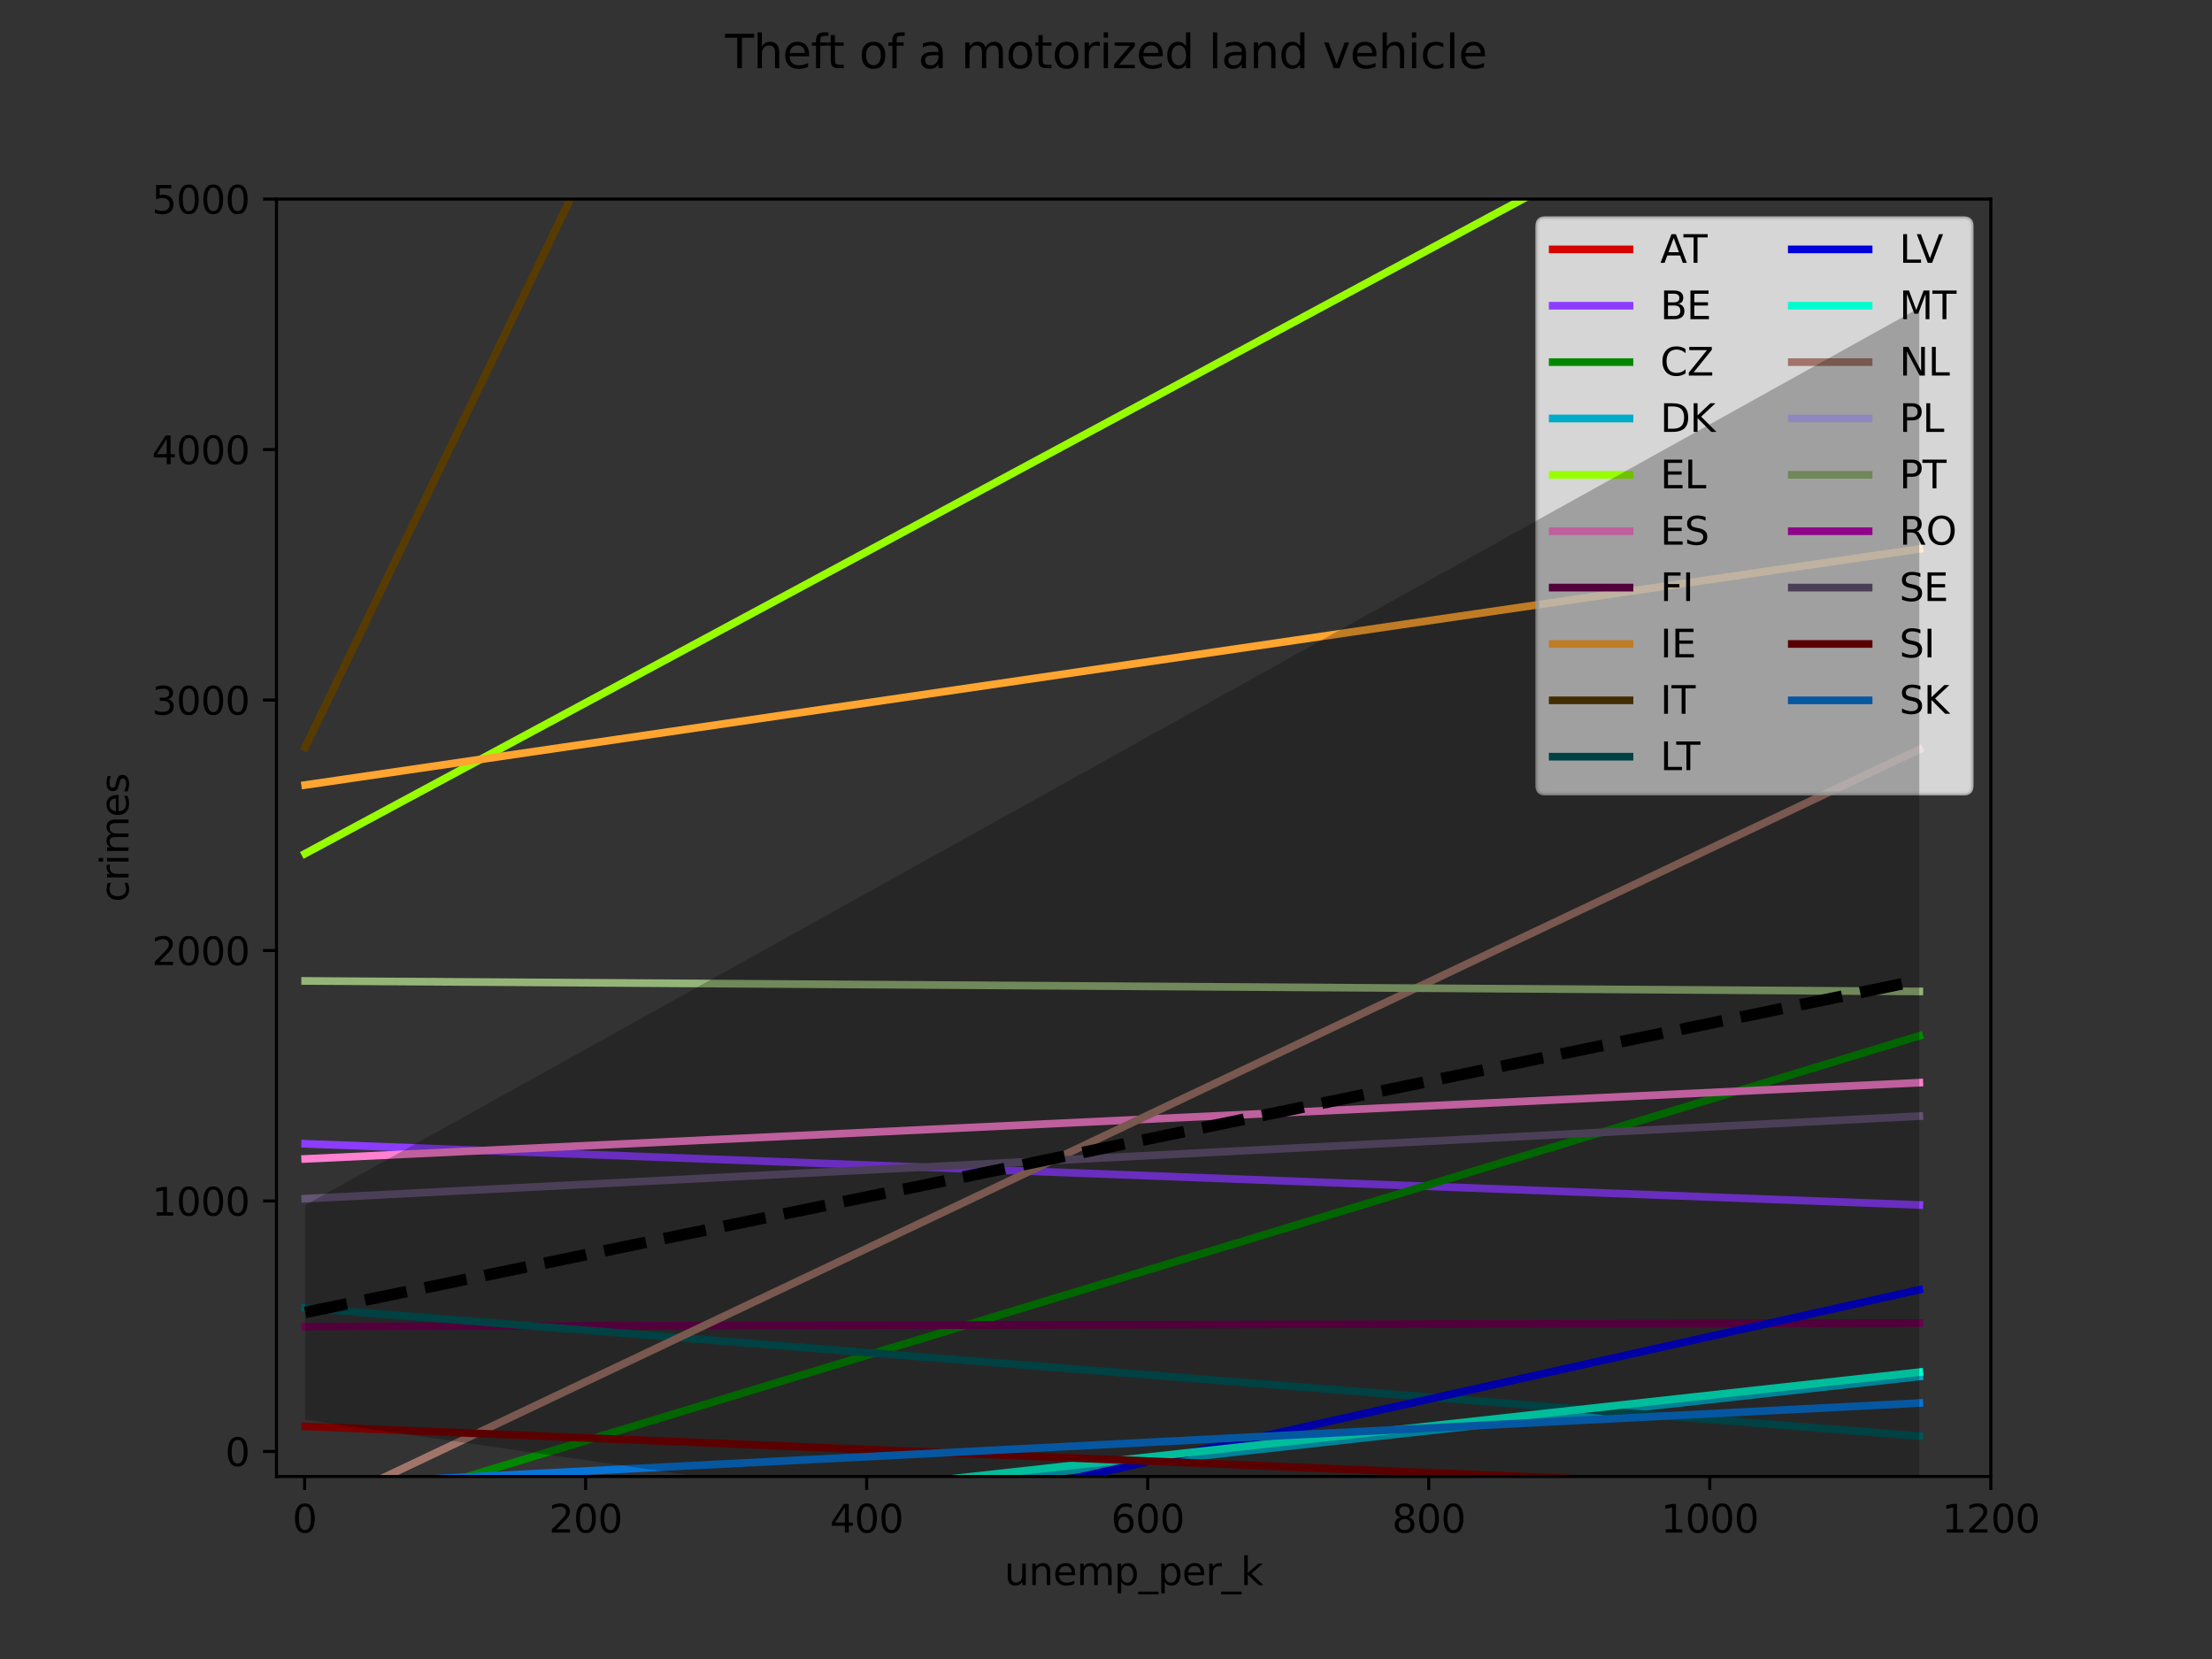 <?xml version="1.0" encoding="utf-8" standalone="no"?>
<!DOCTYPE svg PUBLIC "-//W3C//DTD SVG 1.1//EN"
  "http://www.w3.org/Graphics/SVG/1.1/DTD/svg11.dtd">
<svg xmlns:xlink="http://www.w3.org/1999/xlink" width="576pt" height="432pt" viewBox="0 0 576 432" xmlns="http://www.w3.org/2000/svg" version="1.1">
 <rect x="0" y="0" width="576" height="432" fill="#333333" stroke="none"/>
 <defs>
  <style type="text/css">*{stroke-linejoin: round; stroke-linecap: butt}</style>
 </defs>
 <g id="figure_1">
  <g id="patch_1">
   <path d="M 0 432 
L 576 432 
L 576 0 
L 0 0 
L 0 432 
z
" style="fill: none"/>
  </g>
  <g id="axes_1">
   <g id="patch_2">
    <path d="M 72 384.48 
L 518.4 384.48 
L 518.4 51.84 
L 72 51.84 
L 72 384.48 
z
" style="fill: none"/>
   </g>
   <g id="matplotlib.axis_1">
    <g id="xtick_1">
     <g id="line2d_1">
      <defs>
       <path id="m4aec20e8a0" d="M 0 0 
L 0 3.5 
" style="stroke: #000000; stroke-width: 0.8"/>
      </defs>
      <g>
       <use xlink:href="#m4aec20e8a0" x="79.318" y="384.48" style="stroke: #000000; stroke-width: 0.8"/>
      </g>
     </g>
     <g id="text_1">
      <!-- 0 -->
      <g transform="translate(76.137 399.078)scale(0.1 -0.1)">
       <defs>
        <path id="DejaVuSans-30" d="M 2034 4250 
Q 1547 4250 1301 3770 
Q 1056 3291 1056 2328 
Q 1056 1369 1301 889 
Q 1547 409 2034 409 
Q 2525 409 2770 889 
Q 3016 1369 3016 2328 
Q 3016 3291 2770 3770 
Q 2525 4250 2034 4250 
z
M 2034 4750 
Q 2819 4750 3233 4129 
Q 3647 3509 3647 2328 
Q 3647 1150 3233 529 
Q 2819 -91 2034 -91 
Q 1250 -91 836 529 
Q 422 1150 422 2328 
Q 422 3509 836 4129 
Q 1250 4750 2034 4750 
z
" transform="scale(0.016)"/>
       </defs>
       <use xlink:href="#DejaVuSans-30"/>
      </g>
     </g>
    </g>
    <g id="xtick_2">
     <g id="line2d_2">
      <g>
       <use xlink:href="#m4aec20e8a0" x="152.498" y="384.48" style="stroke: #000000; stroke-width: 0.8"/>
      </g>
     </g>
     <g id="text_2">
      <!-- 200 -->
      <g transform="translate(142.955 399.078)scale(0.1 -0.1)">
       <defs>
        <path id="DejaVuSans-32" d="M 1228 531 
L 3431 531 
L 3431 0 
L 469 0 
L 469 531 
Q 828 903 1448 1529 
Q 2069 2156 2228 2338 
Q 2531 2678 2651 2914 
Q 2772 3150 2772 3378 
Q 2772 3750 2511 3984 
Q 2250 4219 1831 4219 
Q 1534 4219 1204 4116 
Q 875 4013 500 3803 
L 500 4441 
Q 881 4594 1212 4672 
Q 1544 4750 1819 4750 
Q 2544 4750 2975 4387 
Q 3406 4025 3406 3419 
Q 3406 3131 3298 2873 
Q 3191 2616 2906 2266 
Q 2828 2175 2409 1742 
Q 1991 1309 1228 531 
z
" transform="scale(0.016)"/>
       </defs>
       <use xlink:href="#DejaVuSans-32"/>
       <use xlink:href="#DejaVuSans-30" x="63.623"/>
       <use xlink:href="#DejaVuSans-30" x="127.246"/>
      </g>
     </g>
    </g>
    <g id="xtick_3">
     <g id="line2d_3">
      <g>
       <use xlink:href="#m4aec20e8a0" x="225.679" y="384.48" style="stroke: #000000; stroke-width: 0.8"/>
      </g>
     </g>
     <g id="text_3">
      <!-- 400 -->
      <g transform="translate(216.135 399.078)scale(0.1 -0.1)">
       <defs>
        <path id="DejaVuSans-34" d="M 2419 4116 
L 825 1625 
L 2419 1625 
L 2419 4116 
z
M 2253 4666 
L 3047 4666 
L 3047 1625 
L 3713 1625 
L 3713 1100 
L 3047 1100 
L 3047 0 
L 2419 0 
L 2419 1100 
L 313 1100 
L 313 1709 
L 2253 4666 
z
" transform="scale(0.016)"/>
       </defs>
       <use xlink:href="#DejaVuSans-34"/>
       <use xlink:href="#DejaVuSans-30" x="63.623"/>
       <use xlink:href="#DejaVuSans-30" x="127.246"/>
      </g>
     </g>
    </g>
    <g id="xtick_4">
     <g id="line2d_4">
      <g>
       <use xlink:href="#m4aec20e8a0" x="298.859" y="384.48" style="stroke: #000000; stroke-width: 0.8"/>
      </g>
     </g>
     <g id="text_4">
      <!-- 600 -->
      <g transform="translate(289.315 399.078)scale(0.1 -0.1)">
       <defs>
        <path id="DejaVuSans-36" d="M 2113 2584 
Q 1688 2584 1439 2293 
Q 1191 2003 1191 1497 
Q 1191 994 1439 701 
Q 1688 409 2113 409 
Q 2538 409 2786 701 
Q 3034 994 3034 1497 
Q 3034 2003 2786 2293 
Q 2538 2584 2113 2584 
z
M 3366 4563 
L 3366 3988 
Q 3128 4100 2886 4159 
Q 2644 4219 2406 4219 
Q 1781 4219 1451 3797 
Q 1122 3375 1075 2522 
Q 1259 2794 1537 2939 
Q 1816 3084 2150 3084 
Q 2853 3084 3261 2657 
Q 3669 2231 3669 1497 
Q 3669 778 3244 343 
Q 2819 -91 2113 -91 
Q 1303 -91 875 529 
Q 447 1150 447 2328 
Q 447 3434 972 4092 
Q 1497 4750 2381 4750 
Q 2619 4750 2861 4703 
Q 3103 4656 3366 4563 
z
" transform="scale(0.016)"/>
       </defs>
       <use xlink:href="#DejaVuSans-36"/>
       <use xlink:href="#DejaVuSans-30" x="63.623"/>
       <use xlink:href="#DejaVuSans-30" x="127.246"/>
      </g>
     </g>
    </g>
    <g id="xtick_5">
     <g id="line2d_5">
      <g>
       <use xlink:href="#m4aec20e8a0" x="372.039" y="384.48" style="stroke: #000000; stroke-width: 0.8"/>
      </g>
     </g>
     <g id="text_5">
      <!-- 800 -->
      <g transform="translate(362.496 399.078)scale(0.1 -0.1)">
       <defs>
        <path id="DejaVuSans-38" d="M 2034 2216 
Q 1584 2216 1326 1975 
Q 1069 1734 1069 1313 
Q 1069 891 1326 650 
Q 1584 409 2034 409 
Q 2484 409 2743 651 
Q 3003 894 3003 1313 
Q 3003 1734 2745 1975 
Q 2488 2216 2034 2216 
z
M 1403 2484 
Q 997 2584 770 2862 
Q 544 3141 544 3541 
Q 544 4100 942 4425 
Q 1341 4750 2034 4750 
Q 2731 4750 3128 4425 
Q 3525 4100 3525 3541 
Q 3525 3141 3298 2862 
Q 3072 2584 2669 2484 
Q 3125 2378 3379 2068 
Q 3634 1759 3634 1313 
Q 3634 634 3220 271 
Q 2806 -91 2034 -91 
Q 1263 -91 848 271 
Q 434 634 434 1313 
Q 434 1759 690 2068 
Q 947 2378 1403 2484 
z
M 1172 3481 
Q 1172 3119 1398 2916 
Q 1625 2713 2034 2713 
Q 2441 2713 2670 2916 
Q 2900 3119 2900 3481 
Q 2900 3844 2670 4047 
Q 2441 4250 2034 4250 
Q 1625 4250 1398 4047 
Q 1172 3844 1172 3481 
z
" transform="scale(0.016)"/>
       </defs>
       <use xlink:href="#DejaVuSans-38"/>
       <use xlink:href="#DejaVuSans-30" x="63.623"/>
       <use xlink:href="#DejaVuSans-30" x="127.246"/>
      </g>
     </g>
    </g>
    <g id="xtick_6">
     <g id="line2d_6">
      <g>
       <use xlink:href="#m4aec20e8a0" x="445.22" y="384.48" style="stroke: #000000; stroke-width: 0.8"/>
      </g>
     </g>
     <g id="text_6">
      <!-- 1000 -->
      <g transform="translate(432.495 399.078)scale(0.1 -0.1)">
       <defs>
        <path id="DejaVuSans-31" d="M 794 531 
L 1825 531 
L 1825 4091 
L 703 3866 
L 703 4441 
L 1819 4666 
L 2450 4666 
L 2450 531 
L 3481 531 
L 3481 0 
L 794 0 
L 794 531 
z
" transform="scale(0.016)"/>
       </defs>
       <use xlink:href="#DejaVuSans-31"/>
       <use xlink:href="#DejaVuSans-30" x="63.623"/>
       <use xlink:href="#DejaVuSans-30" x="127.246"/>
       <use xlink:href="#DejaVuSans-30" x="190.869"/>
      </g>
     </g>
    </g>
    <g id="xtick_7">
     <g id="line2d_7">
      <g>
       <use xlink:href="#m4aec20e8a0" x="518.4" y="384.48" style="stroke: #000000; stroke-width: 0.8"/>
      </g>
     </g>
     <g id="text_7">
      <!-- 1200 -->
      <g transform="translate(505.675 399.078)scale(0.1 -0.1)">
       <use xlink:href="#DejaVuSans-31"/>
       <use xlink:href="#DejaVuSans-32" x="63.623"/>
       <use xlink:href="#DejaVuSans-30" x="127.246"/>
       <use xlink:href="#DejaVuSans-30" x="190.869"/>
      </g>
     </g>
    </g>
    <g id="text_8">
     <!-- unemployment -->
     <g transform="translate(261.54 412.757)scale(0.1 -0.1)">
      <defs>
       <path id="DejaVuSans-75" d="M 544 1381 
L 544 3500 
L 1119 3500 
L 1119 1403 
Q 1119 906 1312 657 
Q 1506 409 1894 409 
Q 2359 409 2629 706 
Q 2900 1003 2900 1516 
L 2900 3500 
L 3475 3500 
L 3475 0 
L 2900 0 
L 2900 538 
Q 2691 219 2414 64 
Q 2138 -91 1772 -91 
Q 1169 -91 856 284 
Q 544 659 544 1381 
z
M 1991 3584 
L 1991 3584 
z
" transform="scale(0.016)"/>
       <path id="DejaVuSans-6e" d="M 3513 2113 
L 3513 0 
L 2938 0 
L 2938 2094 
Q 2938 2591 2744 2837 
Q 2550 3084 2163 3084 
Q 1697 3084 1428 2787 
Q 1159 2491 1159 1978 
L 1159 0 
L 581 0 
L 581 3500 
L 1159 3500 
L 1159 2956 
Q 1366 3272 1645 3428 
Q 1925 3584 2291 3584 
Q 2894 3584 3203 3211 
Q 3513 2838 3513 2113 
z
" transform="scale(0.016)"/>
       <path id="DejaVuSans-65" d="M 3597 1894 
L 3597 1613 
L 953 1613 
Q 991 1019 1311 708 
Q 1631 397 2203 397 
Q 2534 397 2845 478 
Q 3156 559 3463 722 
L 3463 178 
Q 3153 47 2828 -22 
Q 2503 -91 2169 -91 
Q 1331 -91 842 396 
Q 353 884 353 1716 
Q 353 2575 817 3079 
Q 1281 3584 2069 3584 
Q 2775 3584 3186 3129 
Q 3597 2675 3597 1894 
z
M 3022 2063 
Q 3016 2534 2758 2815 
Q 2500 3097 2075 3097 
Q 1594 3097 1305 2825 
Q 1016 2553 972 2059 
L 3022 2063 
z
" transform="scale(0.016)"/>
       <path id="DejaVuSans-6d" d="M 3328 2828 
Q 3544 3216 3844 3400 
Q 4144 3584 4550 3584 
Q 5097 3584 5394 3201 
Q 5691 2819 5691 2113 
L 5691 0 
L 5113 0 
L 5113 2094 
Q 5113 2597 4934 2840 
Q 4756 3084 4391 3084 
Q 3944 3084 3684 2787 
Q 3425 2491 3425 1978 
L 3425 0 
L 2847 0 
L 2847 2094 
Q 2847 2600 2669 2842 
Q 2491 3084 2119 3084 
Q 1678 3084 1418 2786 
Q 1159 2488 1159 1978 
L 1159 0 
L 581 0 
L 581 3500 
L 1159 3500 
L 1159 2956 
Q 1356 3278 1631 3431 
Q 1906 3584 2284 3584 
Q 2666 3584 2933 3390 
Q 3200 3197 3328 2828 
z
" transform="scale(0.016)"/>
       <path id="DejaVuSans-70" d="M 1159 525 
L 1159 -1331 
L 581 -1331 
L 581 3500 
L 1159 3500 
L 1159 2969 
Q 1341 3281 1617 3432 
Q 1894 3584 2278 3584 
Q 2916 3584 3314 3078 
Q 3713 2572 3713 1747 
Q 3713 922 3314 415 
Q 2916 -91 2278 -91 
Q 1894 -91 1617 61 
Q 1341 213 1159 525 
z
M 3116 1747 
Q 3116 2381 2855 2742 
Q 2594 3103 2138 3103 
Q 1681 3103 1420 2742 
Q 1159 2381 1159 1747 
Q 1159 1113 1420 752 
Q 1681 391 2138 391 
Q 2594 391 2855 752 
Q 3116 1113 3116 1747 
z
" transform="scale(0.016)"/>
       <path id="DejaVuSans-5f" d="M 3263 -1063 
L 3263 -1509 
L -63 -1509 
L -63 -1063 
L 3263 -1063 
z
" transform="scale(0.016)"/>
       <path id="DejaVuSans-72" d="M 2631 2963 
Q 2534 3019 2420 3045 
Q 2306 3072 2169 3072 
Q 1681 3072 1420 2755 
Q 1159 2438 1159 1844 
L 1159 0 
L 581 0 
L 581 3500 
L 1159 3500 
L 1159 2956 
Q 1341 3275 1631 3429 
Q 1922 3584 2338 3584 
Q 2397 3584 2469 3576 
Q 2541 3569 2628 3553 
L 2631 2963 
z
" transform="scale(0.016)"/>
       <path id="DejaVuSans-6b" d="M 581 4863 
L 1159 4863 
L 1159 1991 
L 2875 3500 
L 3609 3500 
L 1753 1863 
L 3688 0 
L 2938 0 
L 1159 1709 
L 1159 0 
L 581 0 
L 581 4863 
z
" transform="scale(0.016)"/>
      </defs>
      <use xlink:href="#DejaVuSans-75"/>
      <use xlink:href="#DejaVuSans-6e" x="63.379"/>
      <use xlink:href="#DejaVuSans-65" x="126.758"/>
      <use xlink:href="#DejaVuSans-6d" x="188.281"/>
      <use xlink:href="#DejaVuSans-70" x="285.693"/>
      <use xlink:href="#DejaVuSans-5f" x="349.17"/>
      <use xlink:href="#DejaVuSans-70" x="399.17"/>
      <use xlink:href="#DejaVuSans-65" x="462.646"/>
      <use xlink:href="#DejaVuSans-72" x="524.17"/>
      <use xlink:href="#DejaVuSans-5f" x="565.283"/>
      <use xlink:href="#DejaVuSans-6b" x="615.283"/>
     </g>
    </g>
   </g>
   <g id="matplotlib.axis_2">
    <g id="ytick_1">
     <g id="line2d_8">
      <defs>
       <path id="ma4d0cb01a3" d="M 0 0 
L -3.5 0 
" style="stroke: #000000; stroke-width: 0.8"/>
      </defs>
      <g>
       <use xlink:href="#ma4d0cb01a3" x="72" y="377.958" style="stroke: #000000; stroke-width: 0.8"/>
      </g>
     </g>
     <g id="text_9">
      <!-- 0 -->
      <g transform="translate(58.638 381.757)scale(0.1 -0.1)">
       <use xlink:href="#DejaVuSans-30"/>
      </g>
     </g>
    </g>
    <g id="ytick_2">
     <g id="line2d_9">
      <g>
       <use xlink:href="#ma4d0cb01a3" x="72" y="312.734" style="stroke: #000000; stroke-width: 0.8"/>
      </g>
     </g>
     <g id="text_10">
      <!-- 1000 -->
      <g transform="translate(39.55 316.533)scale(0.1 -0.1)">
       <use xlink:href="#DejaVuSans-31"/>
       <use xlink:href="#DejaVuSans-30" x="63.623"/>
       <use xlink:href="#DejaVuSans-30" x="127.246"/>
       <use xlink:href="#DejaVuSans-30" x="190.869"/>
      </g>
     </g>
    </g>
    <g id="ytick_3">
     <g id="line2d_10">
      <g>
       <use xlink:href="#ma4d0cb01a3" x="72" y="247.511" style="stroke: #000000; stroke-width: 0.8"/>
      </g>
     </g>
     <g id="text_11">
      <!-- 2000 -->
      <g transform="translate(39.55 251.31)scale(0.1 -0.1)">
       <use xlink:href="#DejaVuSans-32"/>
       <use xlink:href="#DejaVuSans-30" x="63.623"/>
       <use xlink:href="#DejaVuSans-30" x="127.246"/>
       <use xlink:href="#DejaVuSans-30" x="190.869"/>
      </g>
     </g>
    </g>
    <g id="ytick_4">
     <g id="line2d_11">
      <g>
       <use xlink:href="#ma4d0cb01a3" x="72" y="182.287" style="stroke: #000000; stroke-width: 0.8"/>
      </g>
     </g>
     <g id="text_12">
      <!-- 3000 -->
      <g transform="translate(39.55 186.086)scale(0.1 -0.1)">
       <defs>
        <path id="DejaVuSans-33" d="M 2597 2516 
Q 3050 2419 3304 2112 
Q 3559 1806 3559 1356 
Q 3559 666 3084 287 
Q 2609 -91 1734 -91 
Q 1441 -91 1130 -33 
Q 819 25 488 141 
L 488 750 
Q 750 597 1062 519 
Q 1375 441 1716 441 
Q 2309 441 2620 675 
Q 2931 909 2931 1356 
Q 2931 1769 2642 2001 
Q 2353 2234 1838 2234 
L 1294 2234 
L 1294 2753 
L 1863 2753 
Q 2328 2753 2575 2939 
Q 2822 3125 2822 3475 
Q 2822 3834 2567 4026 
Q 2313 4219 1838 4219 
Q 1578 4219 1281 4162 
Q 984 4106 628 3988 
L 628 4550 
Q 988 4650 1302 4700 
Q 1616 4750 1894 4750 
Q 2613 4750 3031 4423 
Q 3450 4097 3450 3541 
Q 3450 3153 3228 2886 
Q 3006 2619 2597 2516 
z
" transform="scale(0.016)"/>
       </defs>
       <use xlink:href="#DejaVuSans-33"/>
       <use xlink:href="#DejaVuSans-30" x="63.623"/>
       <use xlink:href="#DejaVuSans-30" x="127.246"/>
       <use xlink:href="#DejaVuSans-30" x="190.869"/>
      </g>
     </g>
    </g>
    <g id="ytick_5">
     <g id="line2d_12">
      <g>
       <use xlink:href="#ma4d0cb01a3" x="72" y="117.064" style="stroke: #000000; stroke-width: 0.8"/>
      </g>
     </g>
     <g id="text_13">
      <!-- 4000 -->
      <g transform="translate(39.55 120.863)scale(0.1 -0.1)">
       <use xlink:href="#DejaVuSans-34"/>
       <use xlink:href="#DejaVuSans-30" x="63.623"/>
       <use xlink:href="#DejaVuSans-30" x="127.246"/>
       <use xlink:href="#DejaVuSans-30" x="190.869"/>
      </g>
     </g>
    </g>
    <g id="ytick_6">
     <g id="line2d_13">
      <g>
       <use xlink:href="#ma4d0cb01a3" x="72" y="51.84" style="stroke: #000000; stroke-width: 0.8"/>
      </g>
     </g>
     <g id="text_14">
      <!-- 5000 -->
      <g transform="translate(39.55 55.639)scale(0.1 -0.1)">
       <defs>
        <path id="DejaVuSans-35" d="M 691 4666 
L 3169 4666 
L 3169 4134 
L 1269 4134 
L 1269 2991 
Q 1406 3038 1543 3061 
Q 1681 3084 1819 3084 
Q 2600 3084 3056 2656 
Q 3513 2228 3513 1497 
Q 3513 744 3044 326 
Q 2575 -91 1722 -91 
Q 1428 -91 1123 -41 
Q 819 9 494 109 
L 494 744 
Q 775 591 1075 516 
Q 1375 441 1709 441 
Q 2250 441 2565 725 
Q 2881 1009 2881 1497 
Q 2881 1984 2565 2268 
Q 2250 2553 1709 2553 
Q 1456 2553 1204 2497 
Q 953 2441 691 2322 
L 691 4666 
z
" transform="scale(0.016)"/>
       </defs>
       <use xlink:href="#DejaVuSans-35"/>
       <use xlink:href="#DejaVuSans-30" x="63.623"/>
       <use xlink:href="#DejaVuSans-30" x="127.246"/>
       <use xlink:href="#DejaVuSans-30" x="190.869"/>
      </g>
     </g>
    </g>
    <g id="text_15">
     <!-- crimes -->
     <g transform="translate(33.47 234.905)rotate(-90)scale(0.1 -0.1)">
      <defs>
       <path id="DejaVuSans-63" d="M 3122 3366 
L 3122 2828 
Q 2878 2963 2633 3030 
Q 2388 3097 2138 3097 
Q 1578 3097 1268 2742 
Q 959 2388 959 1747 
Q 959 1106 1268 751 
Q 1578 397 2138 397 
Q 2388 397 2633 464 
Q 2878 531 3122 666 
L 3122 134 
Q 2881 22 2623 -34 
Q 2366 -91 2075 -91 
Q 1284 -91 818 406 
Q 353 903 353 1747 
Q 353 2603 823 3093 
Q 1294 3584 2113 3584 
Q 2378 3584 2631 3529 
Q 2884 3475 3122 3366 
z
" transform="scale(0.016)"/>
       <path id="DejaVuSans-69" d="M 603 3500 
L 1178 3500 
L 1178 0 
L 603 0 
L 603 3500 
z
M 603 4863 
L 1178 4863 
L 1178 4134 
L 603 4134 
L 603 4863 
z
" transform="scale(0.016)"/>
       <path id="DejaVuSans-73" d="M 2834 3397 
L 2834 2853 
Q 2591 2978 2328 3040 
Q 2066 3103 1784 3103 
Q 1356 3103 1142 2972 
Q 928 2841 928 2578 
Q 928 2378 1081 2264 
Q 1234 2150 1697 2047 
L 1894 2003 
Q 2506 1872 2764 1633 
Q 3022 1394 3022 966 
Q 3022 478 2636 193 
Q 2250 -91 1575 -91 
Q 1294 -91 989 -36 
Q 684 19 347 128 
L 347 722 
Q 666 556 975 473 
Q 1284 391 1588 391 
Q 1994 391 2212 530 
Q 2431 669 2431 922 
Q 2431 1156 2273 1281 
Q 2116 1406 1581 1522 
L 1381 1569 
Q 847 1681 609 1914 
Q 372 2147 372 2553 
Q 372 3047 722 3315 
Q 1072 3584 1716 3584 
Q 2034 3584 2315 3537 
Q 2597 3491 2834 3397 
z
" transform="scale(0.016)"/>
      </defs>
      <use xlink:href="#DejaVuSans-63"/>
      <use xlink:href="#DejaVuSans-72" x="54.98"/>
      <use xlink:href="#DejaVuSans-69" x="96.094"/>
      <use xlink:href="#DejaVuSans-6d" x="123.877"/>
      <use xlink:href="#DejaVuSans-65" x="221.289"/>
      <use xlink:href="#DejaVuSans-73" x="282.812"/>
     </g>
    </g>
   </g>
   <g id="line2d_14">
    <path d="M 79.464 386.053 
L 499.776 405.132 
L 499.776 405.132 
" clip-path="url(#pbb8ce4066b)" style="fill: none; stroke: #d70000; stroke-width: 2; stroke-linecap: square"/>
   </g>
   <g id="line2d_15">
    <path d="M 79.464 297.84 
L 499.776 313.772 
L 499.776 313.772 
" clip-path="url(#pbb8ce4066b)" style="fill: none; stroke: #8c3cff; stroke-width: 2; stroke-linecap: square"/>
   </g>
   <g id="line2d_16">
    <path d="M 79.464 397.319 
L 499.776 269.739 
L 499.776 269.739 
" clip-path="url(#pbb8ce4066b)" style="fill: none; stroke: #028800; stroke-width: 2; stroke-linecap: square"/>
   </g>
   <g id="line2d_17">
    <path d="M 79.464 404.899 
L 499.776 358.44 
L 499.776 358.44 
" clip-path="url(#pbb8ce4066b)" style="fill: none; stroke: #00acc7; stroke-width: 2; stroke-linecap: square"/>
   </g>
   <g id="line2d_18">
    <path d="M 79.464 222.277 
L 494.817 -1 
L 494.817 -1 
" clip-path="url(#pbb8ce4066b)" style="fill: none; stroke: #98ff00; stroke-width: 2; stroke-linecap: square"/>
   </g>
   <g id="line2d_19">
    <path d="M 79.464 301.78 
L 499.776 281.927 
L 499.776 281.927 
" clip-path="url(#pbb8ce4066b)" style="fill: none; stroke: #ff7fd1; stroke-width: 2; stroke-linecap: square"/>
   </g>
   <g id="line2d_20">
    <path d="M 79.464 345.429 
L 499.776 344.506 
L 499.776 344.506 
" clip-path="url(#pbb8ce4066b)" style="fill: none; stroke: #6c004f; stroke-width: 2; stroke-linecap: square"/>
   </g>
   <g id="line2d_21">
    <path d="M 79.464 204.415 
L 499.776 142.952 
L 499.776 142.952 
" clip-path="url(#pbb8ce4066b)" style="fill: none; stroke: #ffa530; stroke-width: 2; stroke-linecap: square"/>
   </g>
   <g id="line2d_22">
    <path d="M 79.464 194.607 
L 174.068 -1 
L 174.068 -1 
" clip-path="url(#pbb8ce4066b)" style="fill: none; stroke: #583b00; stroke-width: 2; stroke-linecap: square"/>
   </g>
   <g id="line2d_23">
    <path d="M 79.464 340.606 
L 499.776 373.956 
L 499.776 373.956 
" clip-path="url(#pbb8ce4066b)" style="fill: none; stroke: #005759; stroke-width: 2; stroke-linecap: square"/>
   </g>
   <g id="line2d_24">
    <path d="M 79.464 429.609 
L 499.776 335.849 
L 499.776 335.849 
" clip-path="url(#pbb8ce4066b)" style="fill: none; stroke: #0000dd; stroke-width: 2; stroke-linecap: square"/>
   </g>
   <g id="line2d_25">
    <path d="M 79.464 403.606 
L 499.776 357.305 
L 499.776 357.305 
" clip-path="url(#pbb8ce4066b)" style="fill: none; stroke: #00fdcf; stroke-width: 2; stroke-linecap: square"/>
   </g>
   <g id="line2d_26">
    <path d="M 79.464 394.444 
L 499.776 195.147 
L 499.776 195.147 
" clip-path="url(#pbb8ce4066b)" style="fill: none; stroke: #a1756a; stroke-width: 2; stroke-linecap: square"/>
   </g>
   <g id="line2d_27">
    <path d="M 0 0 
" clip-path="url(#pbb8ce4066b)" style="fill: none; stroke: #bcb7ff; stroke-width: 2; stroke-linecap: square"/>
   </g>
   <g id="line2d_28">
    <path d="M 79.464 255.433 
L 499.776 258.169 
L 499.776 258.169 
" clip-path="url(#pbb8ce4066b)" style="fill: none; stroke: #95b578; stroke-width: 2; stroke-linecap: square"/>
   </g>
   <g id="line2d_29">
    <path d="M 79.464 394.775 
L 499.776 405.738 
L 499.776 405.738 
" clip-path="url(#pbb8ce4066b)" style="fill: none; stroke: #c004b9; stroke-width: 2; stroke-linecap: square"/>
   </g>
   <g id="line2d_30">
    <path d="M 79.464 312.132 
L 499.776 290.638 
L 499.776 290.638 
" clip-path="url(#pbb8ce4066b)" style="fill: none; stroke: #645474; stroke-width: 2; stroke-linecap: square"/>
   </g>
   <g id="line2d_31">
    <path d="M 79.464 371.423 
L 499.776 388.758 
L 499.776 388.758 
" clip-path="url(#pbb8ce4066b)" style="fill: none; stroke: #790000; stroke-width: 2; stroke-linecap: square"/>
   </g>
   <g id="line2d_32">
    <path d="M 79.464 386.771 
L 499.776 365.348 
L 499.776 365.348 
" clip-path="url(#pbb8ce4066b)" style="fill: none; stroke: #0774d8; stroke-width: 2; stroke-linecap: square"/>
   </g>
   <g id="patch_3">
    <path d="M 72 384.48 
L 72 51.84 
" style="fill: none; stroke: #000000; stroke-width: 0.8; stroke-linejoin: miter; stroke-linecap: square"/>
   </g>
   <g id="patch_4">
    <path d="M 518.4 384.48 
L 518.4 51.84 
" style="fill: none; stroke: #000000; stroke-width: 0.8; stroke-linejoin: miter; stroke-linecap: square"/>
   </g>
   <g id="patch_5">
    <path d="M 72 384.48 
L 518.4 384.48 
" style="fill: none; stroke: #000000; stroke-width: 0.8; stroke-linejoin: miter; stroke-linecap: square"/>
   </g>
   <g id="patch_6">
    <path d="M 72 51.84 
L 518.4 51.84 
" style="fill: none; stroke: #000000; stroke-width: 0.8; stroke-linejoin: miter; stroke-linecap: square"/>
   </g>
   <g id="legend_1">
    <g id="patch_7">
     <path d="M 402.322 206.621 
L 511.4 206.621 
Q 513.4 206.621 513.4 204.621 
L 513.4 58.84 
Q 513.4 56.84 511.4 56.84 
L 402.322 56.84 
Q 400.322 56.84 400.322 58.84 
L 400.322 204.621 
Q 400.322 206.621 402.322 206.621 
z
" style="fill: #ffffff; opacity: 0.8; stroke: #cccccc; stroke-linejoin: miter"/>
    </g>
    <g id="line2d_33">
     <path d="M 404.322 64.938 
L 414.322 64.938 
L 424.322 64.938 
" style="fill: none; stroke: #d70000; stroke-width: 2; stroke-linecap: square"/>
    </g>
    <g id="text_16">
     <!-- AT -->
     <g transform="translate(432.322 68.438)scale(0.1 -0.1)">
      <defs>
       <path id="DejaVuSans-41" d="M 2188 4044 
L 1331 1722 
L 3047 1722 
L 2188 4044 
z
M 1831 4666 
L 2547 4666 
L 4325 0 
L 3669 0 
L 3244 1197 
L 1141 1197 
L 716 0 
L 50 0 
L 1831 4666 
z
" transform="scale(0.016)"/>
       <path id="DejaVuSans-54" d="M -19 4666 
L 3928 4666 
L 3928 4134 
L 2272 4134 
L 2272 0 
L 1638 0 
L 1638 4134 
L -19 4134 
L -19 4666 
z
" transform="scale(0.016)"/>
      </defs>
      <use xlink:href="#DejaVuSans-41"/>
      <use xlink:href="#DejaVuSans-54" x="60.658"/>
     </g>
    </g>
    <g id="line2d_34">
     <path d="M 404.322 79.617 
L 414.322 79.617 
L 424.322 79.617 
" style="fill: none; stroke: #8c3cff; stroke-width: 2; stroke-linecap: square"/>
    </g>
    <g id="text_17">
     <!-- BE -->
     <g transform="translate(432.322 83.117)scale(0.1 -0.1)">
      <defs>
       <path id="DejaVuSans-42" d="M 1259 2228 
L 1259 519 
L 2272 519 
Q 2781 519 3026 730 
Q 3272 941 3272 1375 
Q 3272 1813 3026 2020 
Q 2781 2228 2272 2228 
L 1259 2228 
z
M 1259 4147 
L 1259 2741 
L 2194 2741 
Q 2656 2741 2882 2914 
Q 3109 3088 3109 3444 
Q 3109 3797 2882 3972 
Q 2656 4147 2194 4147 
L 1259 4147 
z
M 628 4666 
L 2241 4666 
Q 2963 4666 3353 4366 
Q 3744 4066 3744 3513 
Q 3744 3084 3544 2831 
Q 3344 2578 2956 2516 
Q 3422 2416 3680 2098 
Q 3938 1781 3938 1306 
Q 3938 681 3513 340 
Q 3088 0 2303 0 
L 628 0 
L 628 4666 
z
" transform="scale(0.016)"/>
       <path id="DejaVuSans-45" d="M 628 4666 
L 3578 4666 
L 3578 4134 
L 1259 4134 
L 1259 2753 
L 3481 2753 
L 3481 2222 
L 1259 2222 
L 1259 531 
L 3634 531 
L 3634 0 
L 628 0 
L 628 4666 
z
" transform="scale(0.016)"/>
      </defs>
      <use xlink:href="#DejaVuSans-42"/>
      <use xlink:href="#DejaVuSans-45" x="68.604"/>
     </g>
    </g>
    <g id="line2d_35">
     <path d="M 404.322 94.295 
L 414.322 94.295 
L 424.322 94.295 
" style="fill: none; stroke: #028800; stroke-width: 2; stroke-linecap: square"/>
    </g>
    <g id="text_18">
     <!-- CZ -->
     <g transform="translate(432.322 97.795)scale(0.1 -0.1)">
      <defs>
       <path id="DejaVuSans-43" d="M 4122 4306 
L 4122 3641 
Q 3803 3938 3442 4084 
Q 3081 4231 2675 4231 
Q 1875 4231 1450 3742 
Q 1025 3253 1025 2328 
Q 1025 1406 1450 917 
Q 1875 428 2675 428 
Q 3081 428 3442 575 
Q 3803 722 4122 1019 
L 4122 359 
Q 3791 134 3420 21 
Q 3050 -91 2638 -91 
Q 1578 -91 968 557 
Q 359 1206 359 2328 
Q 359 3453 968 4101 
Q 1578 4750 2638 4750 
Q 3056 4750 3426 4639 
Q 3797 4528 4122 4306 
z
" transform="scale(0.016)"/>
       <path id="DejaVuSans-5a" d="M 359 4666 
L 4025 4666 
L 4025 4184 
L 1075 531 
L 4097 531 
L 4097 0 
L 288 0 
L 288 481 
L 3238 4134 
L 359 4134 
L 359 4666 
z
" transform="scale(0.016)"/>
      </defs>
      <use xlink:href="#DejaVuSans-43"/>
      <use xlink:href="#DejaVuSans-5a" x="69.824"/>
     </g>
    </g>
    <g id="line2d_36">
     <path d="M 404.322 108.973 
L 414.322 108.973 
L 424.322 108.973 
" style="fill: none; stroke: #00acc7; stroke-width: 2; stroke-linecap: square"/>
    </g>
    <g id="text_19">
     <!-- DK -->
     <g transform="translate(432.322 112.473)scale(0.1 -0.1)">
      <defs>
       <path id="DejaVuSans-44" d="M 1259 4147 
L 1259 519 
L 2022 519 
Q 2988 519 3436 956 
Q 3884 1394 3884 2338 
Q 3884 3275 3436 3711 
Q 2988 4147 2022 4147 
L 1259 4147 
z
M 628 4666 
L 1925 4666 
Q 3281 4666 3915 4102 
Q 4550 3538 4550 2338 
Q 4550 1131 3912 565 
Q 3275 0 1925 0 
L 628 0 
L 628 4666 
z
" transform="scale(0.016)"/>
       <path id="DejaVuSans-4b" d="M 628 4666 
L 1259 4666 
L 1259 2694 
L 3353 4666 
L 4166 4666 
L 1850 2491 
L 4331 0 
L 3500 0 
L 1259 2247 
L 1259 0 
L 628 0 
L 628 4666 
z
" transform="scale(0.016)"/>
      </defs>
      <use xlink:href="#DejaVuSans-44"/>
      <use xlink:href="#DejaVuSans-4b" x="77.002"/>
     </g>
    </g>
    <g id="line2d_37">
     <path d="M 404.322 123.651 
L 414.322 123.651 
L 424.322 123.651 
" style="fill: none; stroke: #98ff00; stroke-width: 2; stroke-linecap: square"/>
    </g>
    <g id="text_20">
     <!-- EL -->
     <g transform="translate(432.322 127.151)scale(0.1 -0.1)">
      <defs>
       <path id="DejaVuSans-4c" d="M 628 4666 
L 1259 4666 
L 1259 531 
L 3531 531 
L 3531 0 
L 628 0 
L 628 4666 
z
" transform="scale(0.016)"/>
      </defs>
      <use xlink:href="#DejaVuSans-45"/>
      <use xlink:href="#DejaVuSans-4c" x="63.184"/>
     </g>
    </g>
    <g id="line2d_38">
     <path d="M 404.322 138.329 
L 414.322 138.329 
L 424.322 138.329 
" style="fill: none; stroke: #ff7fd1; stroke-width: 2; stroke-linecap: square"/>
    </g>
    <g id="text_21">
     <!-- ES -->
     <g transform="translate(432.322 141.829)scale(0.1 -0.1)">
      <defs>
       <path id="DejaVuSans-53" d="M 3425 4513 
L 3425 3897 
Q 3066 4069 2747 4153 
Q 2428 4238 2131 4238 
Q 1616 4238 1336 4038 
Q 1056 3838 1056 3469 
Q 1056 3159 1242 3001 
Q 1428 2844 1947 2747 
L 2328 2669 
Q 3034 2534 3370 2195 
Q 3706 1856 3706 1288 
Q 3706 609 3251 259 
Q 2797 -91 1919 -91 
Q 1588 -91 1214 -16 
Q 841 59 441 206 
L 441 856 
Q 825 641 1194 531 
Q 1563 422 1919 422 
Q 2459 422 2753 634 
Q 3047 847 3047 1241 
Q 3047 1584 2836 1778 
Q 2625 1972 2144 2069 
L 1759 2144 
Q 1053 2284 737 2584 
Q 422 2884 422 3419 
Q 422 4038 858 4394 
Q 1294 4750 2059 4750 
Q 2388 4750 2728 4690 
Q 3069 4631 3425 4513 
z
" transform="scale(0.016)"/>
      </defs>
      <use xlink:href="#DejaVuSans-45"/>
      <use xlink:href="#DejaVuSans-53" x="63.184"/>
     </g>
    </g>
    <g id="line2d_39">
     <path d="M 404.322 153.007 
L 414.322 153.007 
L 424.322 153.007 
" style="fill: none; stroke: #6c004f; stroke-width: 2; stroke-linecap: square"/>
    </g>
    <g id="text_22">
     <!-- FI -->
     <g transform="translate(432.322 156.507)scale(0.1 -0.1)">
      <defs>
       <path id="DejaVuSans-46" d="M 628 4666 
L 3309 4666 
L 3309 4134 
L 1259 4134 
L 1259 2759 
L 3109 2759 
L 3109 2228 
L 1259 2228 
L 1259 0 
L 628 0 
L 628 4666 
z
" transform="scale(0.016)"/>
       <path id="DejaVuSans-49" d="M 628 4666 
L 1259 4666 
L 1259 0 
L 628 0 
L 628 4666 
z
" transform="scale(0.016)"/>
      </defs>
      <use xlink:href="#DejaVuSans-46"/>
      <use xlink:href="#DejaVuSans-49" x="57.52"/>
     </g>
    </g>
    <g id="line2d_40">
     <path d="M 404.322 167.685 
L 414.322 167.685 
L 424.322 167.685 
" style="fill: none; stroke: #ffa530; stroke-width: 2; stroke-linecap: square"/>
    </g>
    <g id="text_23">
     <!-- IE -->
     <g transform="translate(432.322 171.185)scale(0.1 -0.1)">
      <use xlink:href="#DejaVuSans-49"/>
      <use xlink:href="#DejaVuSans-45" x="29.492"/>
     </g>
    </g>
    <g id="line2d_41">
     <path d="M 404.322 182.363 
L 414.322 182.363 
L 424.322 182.363 
" style="fill: none; stroke: #583b00; stroke-width: 2; stroke-linecap: square"/>
    </g>
    <g id="text_24">
     <!-- IT -->
     <g transform="translate(432.322 185.863)scale(0.1 -0.1)">
      <use xlink:href="#DejaVuSans-49"/>
      <use xlink:href="#DejaVuSans-54" x="29.492"/>
     </g>
    </g>
    <g id="line2d_42">
     <path d="M 404.322 197.042 
L 414.322 197.042 
L 424.322 197.042 
" style="fill: none; stroke: #005759; stroke-width: 2; stroke-linecap: square"/>
    </g>
    <g id="text_25">
     <!-- LT -->
     <g transform="translate(432.322 200.542)scale(0.1 -0.1)">
      <use xlink:href="#DejaVuSans-4c"/>
      <use xlink:href="#DejaVuSans-54" x="41.963"/>
     </g>
    </g>
    <g id="line2d_43">
     <path d="M 466.58 64.938 
L 476.58 64.938 
L 486.58 64.938 
" style="fill: none; stroke: #0000dd; stroke-width: 2; stroke-linecap: square"/>
    </g>
    <g id="text_26">
     <!-- LV -->
     <g transform="translate(494.58 68.438)scale(0.1 -0.1)">
      <defs>
       <path id="DejaVuSans-56" d="M 1831 0 
L 50 4666 
L 709 4666 
L 2188 738 
L 3669 4666 
L 4325 4666 
L 2547 0 
L 1831 0 
z
" transform="scale(0.016)"/>
      </defs>
      <use xlink:href="#DejaVuSans-4c"/>
      <use xlink:href="#DejaVuSans-56" x="44.713"/>
     </g>
    </g>
    <g id="line2d_44">
     <path d="M 466.58 79.617 
L 476.58 79.617 
L 486.58 79.617 
" style="fill: none; stroke: #00fdcf; stroke-width: 2; stroke-linecap: square"/>
    </g>
    <g id="text_27">
     <!-- MT -->
     <g transform="translate(494.58 83.117)scale(0.1 -0.1)">
      <defs>
       <path id="DejaVuSans-4d" d="M 628 4666 
L 1569 4666 
L 2759 1491 
L 3956 4666 
L 4897 4666 
L 4897 0 
L 4281 0 
L 4281 4097 
L 3078 897 
L 2444 897 
L 1241 4097 
L 1241 0 
L 628 0 
L 628 4666 
z
" transform="scale(0.016)"/>
      </defs>
      <use xlink:href="#DejaVuSans-4d"/>
      <use xlink:href="#DejaVuSans-54" x="86.279"/>
     </g>
    </g>
    <g id="line2d_45">
     <path d="M 466.58 94.295 
L 476.58 94.295 
L 486.58 94.295 
" style="fill: none; stroke: #a1756a; stroke-width: 2; stroke-linecap: square"/>
    </g>
    <g id="text_28">
     <!-- NL -->
     <g transform="translate(494.58 97.795)scale(0.1 -0.1)">
      <defs>
       <path id="DejaVuSans-4e" d="M 628 4666 
L 1478 4666 
L 3547 763 
L 3547 4666 
L 4159 4666 
L 4159 0 
L 3309 0 
L 1241 3903 
L 1241 0 
L 628 0 
L 628 4666 
z
" transform="scale(0.016)"/>
      </defs>
      <use xlink:href="#DejaVuSans-4e"/>
      <use xlink:href="#DejaVuSans-4c" x="74.805"/>
     </g>
    </g>
    <g id="line2d_46">
     <path d="M 466.58 108.973 
L 476.58 108.973 
L 486.58 108.973 
" style="fill: none; stroke: #bcb7ff; stroke-width: 2; stroke-linecap: square"/>
    </g>
    <g id="text_29">
     <!-- PL -->
     <g transform="translate(494.58 112.473)scale(0.1 -0.1)">
      <defs>
       <path id="DejaVuSans-50" d="M 1259 4147 
L 1259 2394 
L 2053 2394 
Q 2494 2394 2734 2622 
Q 2975 2850 2975 3272 
Q 2975 3691 2734 3919 
Q 2494 4147 2053 4147 
L 1259 4147 
z
M 628 4666 
L 2053 4666 
Q 2838 4666 3239 4311 
Q 3641 3956 3641 3272 
Q 3641 2581 3239 2228 
Q 2838 1875 2053 1875 
L 1259 1875 
L 1259 0 
L 628 0 
L 628 4666 
z
" transform="scale(0.016)"/>
      </defs>
      <use xlink:href="#DejaVuSans-50"/>
      <use xlink:href="#DejaVuSans-4c" x="60.303"/>
     </g>
    </g>
    <g id="line2d_47">
     <path d="M 466.58 123.651 
L 476.58 123.651 
L 486.58 123.651 
" style="fill: none; stroke: #95b578; stroke-width: 2; stroke-linecap: square"/>
    </g>
    <g id="text_30">
     <!-- PT -->
     <g transform="translate(494.58 127.151)scale(0.1 -0.1)">
      <use xlink:href="#DejaVuSans-50"/>
      <use xlink:href="#DejaVuSans-54" x="60.303"/>
     </g>
    </g>
    <g id="line2d_48">
     <path d="M 466.58 138.329 
L 476.58 138.329 
L 486.58 138.329 
" style="fill: none; stroke: #c004b9; stroke-width: 2; stroke-linecap: square"/>
    </g>
    <g id="text_31">
     <!-- RO -->
     <g transform="translate(494.58 141.829)scale(0.1 -0.1)">
      <defs>
       <path id="DejaVuSans-52" d="M 2841 2188 
Q 3044 2119 3236 1894 
Q 3428 1669 3622 1275 
L 4263 0 
L 3584 0 
L 2988 1197 
Q 2756 1666 2539 1819 
Q 2322 1972 1947 1972 
L 1259 1972 
L 1259 0 
L 628 0 
L 628 4666 
L 2053 4666 
Q 2853 4666 3247 4331 
Q 3641 3997 3641 3322 
Q 3641 2881 3436 2590 
Q 3231 2300 2841 2188 
z
M 1259 4147 
L 1259 2491 
L 2053 2491 
Q 2509 2491 2742 2702 
Q 2975 2913 2975 3322 
Q 2975 3731 2742 3939 
Q 2509 4147 2053 4147 
L 1259 4147 
z
" transform="scale(0.016)"/>
       <path id="DejaVuSans-4f" d="M 2522 4238 
Q 1834 4238 1429 3725 
Q 1025 3213 1025 2328 
Q 1025 1447 1429 934 
Q 1834 422 2522 422 
Q 3209 422 3611 934 
Q 4013 1447 4013 2328 
Q 4013 3213 3611 3725 
Q 3209 4238 2522 4238 
z
M 2522 4750 
Q 3503 4750 4090 4092 
Q 4678 3434 4678 2328 
Q 4678 1225 4090 567 
Q 3503 -91 2522 -91 
Q 1538 -91 948 565 
Q 359 1222 359 2328 
Q 359 3434 948 4092 
Q 1538 4750 2522 4750 
z
" transform="scale(0.016)"/>
      </defs>
      <use xlink:href="#DejaVuSans-52"/>
      <use xlink:href="#DejaVuSans-4f" x="69.482"/>
     </g>
    </g>
    <g id="line2d_49">
     <path d="M 466.58 153.007 
L 476.58 153.007 
L 486.58 153.007 
" style="fill: none; stroke: #645474; stroke-width: 2; stroke-linecap: square"/>
    </g>
    <g id="text_32">
     <!-- SE -->
     <g transform="translate(494.58 156.507)scale(0.1 -0.1)">
      <use xlink:href="#DejaVuSans-53"/>
      <use xlink:href="#DejaVuSans-45" x="63.477"/>
     </g>
    </g>
    <g id="line2d_50">
     <path d="M 466.58 167.685 
L 476.58 167.685 
L 486.58 167.685 
" style="fill: none; stroke: #790000; stroke-width: 2; stroke-linecap: square"/>
    </g>
    <g id="text_33">
     <!-- SI -->
     <g transform="translate(494.58 171.185)scale(0.1 -0.1)">
      <use xlink:href="#DejaVuSans-53"/>
      <use xlink:href="#DejaVuSans-49" x="63.477"/>
     </g>
    </g>
    <g id="line2d_51">
     <path d="M 466.58 182.363 
L 476.58 182.363 
L 486.58 182.363 
" style="fill: none; stroke: #0774d8; stroke-width: 2; stroke-linecap: square"/>
    </g>
    <g id="text_34">
     <!-- SK -->
     <g transform="translate(494.58 185.863)scale(0.1 -0.1)">
      <use xlink:href="#DejaVuSans-53"/>
      <use xlink:href="#DejaVuSans-4b" x="63.477"/>
     </g>
    </g>
   </g>
   <g id="PolyCollection_1">
    <path d="M 79.464 313.824 
L 79.464 369.688 
L 79.538 369.699 
L 79.574 369.704 
L 79.611 369.709 
L 79.647 369.714 
L 79.721 369.725 
L 79.757 369.73 
L 79.794 369.736 
L 79.83 369.741 
L 79.867 369.746 
L 79.903 369.751 
L 79.94 369.757 
L 79.977 369.762 
L 80.013 369.767 
L 80.05 369.773 
L 80.086 369.778 
L 80.123 369.783 
L 80.16 369.788 
L 80.196 369.794 
L 80.233 369.799 
L 80.269 369.804 
L 80.306 369.81 
L 80.343 369.815 
L 80.379 369.82 
L 80.416 369.825 
L 80.452 369.831 
L 80.489 369.836 
L 80.526 369.841 
L 80.562 369.847 
L 80.599 369.852 
L 80.635 369.857 
L 80.672 369.862 
L 80.708 369.868 
L 80.745 369.873 
L 80.782 369.878 
L 80.818 369.884 
L 80.855 369.889 
L 80.891 369.894 
L 80.928 369.899 
L 80.965 369.905 
L 81.001 369.91 
L 81.038 369.915 
L 81.074 369.921 
L 81.111 369.926 
L 81.148 369.931 
L 81.184 369.936 
L 81.221 369.942 
L 81.257 369.947 
L 81.294 369.952 
L 81.33 369.957 
L 81.367 369.963 
L 81.404 369.968 
L 81.44 369.973 
L 81.477 369.979 
L 81.513 369.984 
L 81.55 369.989 
L 81.587 369.994 
L 81.623 370 
L 81.66 370.005 
L 81.696 370.01 
L 81.733 370.016 
L 81.77 370.021 
L 81.806 370.026 
L 81.843 370.031 
L 81.879 370.037 
L 81.916 370.042 
L 81.953 370.047 
L 81.989 370.053 
L 82.026 370.058 
L 82.062 370.063 
L 82.099 370.068 
L 82.135 370.074 
L 82.172 370.079 
L 82.209 370.084 
L 82.245 370.09 
L 82.282 370.095 
L 82.318 370.1 
L 82.355 370.105 
L 82.392 370.111 
L 82.428 370.116 
L 82.465 370.121 
L 82.501 370.127 
L 82.538 370.132 
L 82.575 370.137 
L 82.611 370.142 
L 82.648 370.148 
L 82.684 370.153 
L 82.721 370.158 
L 82.758 370.164 
L 82.794 370.169 
L 82.831 370.174 
L 82.867 370.179 
L 82.904 370.185 
L 82.94 370.19 
L 82.977 370.195 
L 83.014 370.201 
L 83.05 370.206 
L 83.087 370.211 
L 83.123 370.216 
L 83.16 370.222 
L 83.197 370.227 
L 83.233 370.232 
L 83.27 370.238 
L 83.306 370.243 
L 83.343 370.248 
L 83.38 370.253 
L 83.416 370.259 
L 83.453 370.264 
L 83.489 370.269 
L 83.526 370.274 
L 83.562 370.28 
L 83.599 370.285 
L 83.636 370.29 
L 83.672 370.296 
L 83.709 370.301 
L 83.745 370.306 
L 83.782 370.311 
L 83.819 370.317 
L 83.855 370.322 
L 83.892 370.327 
L 83.928 370.333 
L 83.965 370.338 
L 84.002 370.343 
L 84.075 370.354 
L 84.111 370.359 
L 84.148 370.364 
L 84.185 370.37 
L 84.258 370.38 
L 84.294 370.385 
L 84.367 370.396 
L 84.404 370.401 
L 84.441 370.407 
L 84.477 370.412 
L 84.514 370.417 
L 84.55 370.422 
L 84.587 370.428 
L 84.624 370.433 
L 84.66 370.438 
L 84.697 370.444 
L 84.733 370.449 
L 84.77 370.454 
L 84.807 370.459 
L 84.88 370.47 
L 84.916 370.475 
L 84.953 370.481 
L 84.99 370.486 
L 85.026 370.491 
L 85.063 370.496 
L 85.099 370.502 
L 85.136 370.507 
L 85.172 370.512 
L 85.209 370.518 
L 85.246 370.523 
L 85.282 370.528 
L 85.319 370.533 
L 85.355 370.539 
L 85.392 370.544 
L 85.429 370.549 
L 85.465 370.554 
L 85.502 370.56 
L 85.538 370.565 
L 85.575 370.57 
L 85.612 370.576 
L 85.648 370.581 
L 85.685 370.586 
L 85.721 370.591 
L 85.758 370.597 
L 85.794 370.602 
L 85.831 370.607 
L 85.868 370.613 
L 85.904 370.618 
L 85.977 370.628 
L 86.014 370.634 
L 86.051 370.639 
L 86.087 370.644 
L 86.124 370.65 
L 86.16 370.655 
L 86.197 370.66 
L 86.234 370.665 
L 86.27 370.671 
L 86.307 370.676 
L 86.343 370.681 
L 86.38 370.687 
L 86.417 370.692 
L 86.453 370.697 
L 86.49 370.702 
L 86.526 370.708 
L 86.563 370.713 
L 86.599 370.718 
L 86.636 370.724 
L 86.673 370.729 
L 86.709 370.734 
L 86.746 370.739 
L 86.782 370.745 
L 86.819 370.75 
L 86.856 370.755 
L 86.892 370.761 
L 86.929 370.766 
L 87.002 370.776 
L 87.039 370.782 
L 87.075 370.787 
L 87.112 370.792 
L 87.148 370.798 
L 87.185 370.803 
L 87.222 370.808 
L 87.258 370.813 
L 87.295 370.819 
L 87.331 370.824 
L 87.368 370.829 
L 87.404 370.834 
L 87.441 370.84 
L 87.478 370.845 
L 87.514 370.85 
L 87.551 370.856 
L 87.587 370.861 
L 87.624 370.866 
L 87.661 370.871 
L 87.734 370.882 
L 87.77 370.887 
L 87.807 370.893 
L 87.844 370.898 
L 87.88 370.903 
L 87.917 370.908 
L 87.953 370.914 
L 88.026 370.924 
L 88.063 370.93 
L 88.136 370.94 
L 88.173 370.945 
L 88.209 370.951 
L 88.246 370.956 
L 88.283 370.961 
L 88.319 370.967 
L 88.356 370.972 
L 88.392 370.977 
L 88.429 370.982 
L 88.466 370.988 
L 88.502 370.993 
L 88.539 370.998 
L 88.575 371.004 
L 88.612 371.009 
L 88.649 371.014 
L 88.685 371.019 
L 88.722 371.025 
L 88.758 371.03 
L 88.795 371.035 
L 88.831 371.041 
L 88.868 371.046 
L 88.905 371.051 
L 88.941 371.056 
L 88.978 371.062 
L 89.014 371.067 
L 89.051 371.072 
L 89.088 371.078 
L 89.161 371.088 
L 89.197 371.093 
L 89.271 371.104 
L 89.307 371.109 
L 89.344 371.115 
L 89.38 371.12 
L 89.417 371.125 
L 89.527 371.141 
L 89.563 371.146 
L 89.6 371.151 
L 89.636 371.157 
L 89.71 371.167 
L 89.746 371.173 
L 89.783 371.178 
L 89.856 371.188 
L 89.893 371.194 
L 90.039 371.215 
L 90.076 371.22 
L 90.112 371.225 
L 90.149 371.231 
L 90.185 371.236 
L 90.222 371.241 
L 90.258 371.247 
L 90.295 371.252 
L 90.332 371.257 
L 90.368 371.262 
L 90.588 371.294 
L 90.661 371.305 
L 90.698 371.31 
L 90.771 371.321 
L 90.807 371.326 
L 90.881 371.336 
L 90.954 371.347 
L 91.063 371.363 
L 91.1 371.368 
L 91.137 371.373 
L 91.173 371.379 
L 91.21 371.384 
L 91.246 371.389 
L 91.283 371.395 
L 91.32 371.4 
L 91.393 371.41 
L 91.429 371.416 
L 91.539 371.431 
L 91.649 371.447 
L 91.686 371.453 
L 91.722 371.458 
L 91.759 371.463 
L 91.795 371.468 
L 91.832 371.474 
L 91.868 371.479 
L 91.905 371.484 
L 92.088 371.511 
L 92.125 371.516 
L 92.161 371.521 
L 92.234 371.532 
L 92.308 371.542 
L 92.454 371.564 
L 92.49 371.569 
L 92.527 371.574 
L 92.564 371.579 
L 92.673 371.595 
L 92.93 371.632 
L 92.966 371.638 
L 93.003 371.643 
L 93.039 371.648 
L 93.076 371.653 
L 93.149 371.664 
L 93.186 371.669 
L 93.259 371.68 
L 93.295 371.685 
L 93.332 371.69 
L 93.405 371.701 
L 93.442 371.706 
L 93.515 371.717 
L 93.552 371.722 
L 93.588 371.727 
L 93.661 371.738 
L 93.735 371.748 
L 93.954 371.78 
L 94.1 371.801 
L 94.283 371.828 
L 94.32 371.833 
L 94.357 371.838 
L 94.466 371.854 
L 94.503 371.859 
L 94.649 371.881 
L 94.686 371.886 
L 94.796 371.902 
L 95.162 371.955 
L 95.381 371.986 
L 95.418 371.992 
L 95.454 371.997 
L 95.71 372.034 
L 95.747 372.039 
L 95.784 372.044 
L 95.82 372.05 
L 95.857 372.055 
L 95.893 372.06 
L 95.93 372.065 
L 96.003 372.076 
L 96.15 372.097 
L 96.259 372.113 
L 96.296 372.118 
L 96.406 372.134 
L 97.174 372.245 
L 97.43 372.282 
L 97.577 372.303 
L 97.613 372.309 
L 97.686 372.319 
L 97.869 372.345 
L 97.906 372.351 
L 97.942 372.356 
L 98.089 372.377 
L 98.199 372.393 
L 98.235 372.398 
L 98.272 372.404 
L 98.308 372.409 
L 98.491 372.435 
L 98.711 372.467 
L 98.747 372.472 
L 98.894 372.493 
L 98.967 372.504 
L 99.15 372.53 
L 99.186 372.536 
L 99.26 372.546 
L 99.296 372.552 
L 99.443 372.573 
L 99.662 372.604 
L 99.735 372.615 
L 99.882 372.636 
L 100.028 372.657 
L 100.101 372.668 
L 100.138 372.673 
L 100.211 372.684 
L 100.321 372.699 
L 100.357 372.705 
L 100.431 372.715 
L 100.467 372.721 
L 100.614 372.742 
L 100.65 372.747 
L 100.833 372.773 
L 100.87 372.779 
L 100.906 372.784 
L 100.943 372.789 
L 101.016 372.8 
L 101.053 372.805 
L 101.089 372.81 
L 101.199 372.826 
L 101.418 372.858 
L 101.455 372.863 
L 101.492 372.869 
L 101.565 372.879 
L 101.638 372.89 
L 101.894 372.927 
L 101.967 372.937 
L 102.004 372.942 
L 102.077 372.953 
L 102.114 372.958 
L 102.187 372.969 
L 102.26 372.979 
L 102.297 372.985 
L 102.333 372.99 
L 102.443 373.006 
L 102.48 373.011 
L 102.516 373.016 
L 102.736 373.048 
L 102.772 373.053 
L 102.846 373.064 
L 102.882 373.069 
L 102.919 373.075 
L 103.028 373.09 
L 103.248 373.122 
L 103.285 373.127 
L 103.321 373.133 
L 103.541 373.164 
L 103.797 373.201 
L 103.833 373.207 
L 103.87 373.212 
L 103.98 373.228 
L 104.236 373.265 
L 104.455 373.296 
L 104.529 373.307 
L 104.602 373.318 
L 104.675 373.328 
L 104.712 373.333 
L 105.114 373.392 
L 105.517 373.45 
L 105.59 373.46 
L 105.809 373.492 
L 106.248 373.555 
L 106.578 373.603 
L 106.614 373.608 
L 106.651 373.613 
L 106.687 373.619 
L 106.834 373.64 
L 107.127 373.682 
L 107.492 373.735 
L 107.675 373.761 
L 107.785 373.777 
L 107.932 373.798 
L 108.114 373.825 
L 108.188 373.835 
L 108.371 373.862 
L 108.407 373.867 
L 108.663 373.904 
L 108.737 373.915 
L 108.919 373.941 
L 109.139 373.973 
L 109.176 373.978 
L 109.249 373.989 
L 109.322 373.999 
L 109.505 374.026 
L 109.542 374.031 
L 109.651 374.047 
L 109.798 374.068 
L 110.09 374.11 
L 110.31 374.142 
L 110.383 374.152 
L 110.566 374.179 
L 110.603 374.184 
L 110.639 374.189 
L 110.786 374.21 
L 110.969 374.237 
L 111.371 374.295 
L 111.7 374.343 
L 111.847 374.364 
L 111.956 374.38 
L 112.286 374.427 
L 112.652 374.48 
L 113.054 374.538 
L 113.164 374.554 
L 113.31 374.575 
L 113.383 374.586 
L 113.676 374.628 
L 113.749 374.638 
L 114.188 374.702 
L 114.225 374.707 
L 114.298 374.718 
L 114.481 374.744 
L 114.774 374.786 
L 114.847 374.797 
L 115.323 374.866 
L 115.433 374.881 
L 115.762 374.929 
L 115.798 374.934 
L 116.53 375.04 
L 116.567 375.045 
L 116.86 375.087 
L 117.262 375.146 
L 117.665 375.204 
L 117.738 375.214 
L 117.774 375.22 
L 117.847 375.23 
L 117.921 375.241 
L 117.957 375.246 
L 118.616 375.341 
L 118.762 375.362 
L 118.835 375.373 
L 118.909 375.383 
L 119.018 375.399 
L 119.092 375.41 
L 119.494 375.468 
L 120.189 375.568 
L 120.848 375.663 
L 120.884 375.669 
L 121.141 375.706 
L 121.25 375.721 
L 121.689 375.785 
L 122.202 375.859 
L 122.568 375.912 
L 122.824 375.949 
L 122.934 375.964 
L 123.08 375.986 
L 123.556 376.054 
L 123.629 376.065 
L 123.848 376.097 
L 124.287 376.16 
L 125.824 376.382 
L 125.897 376.392 
L 126.117 376.424 
L 127.105 376.567 
L 127.91 376.683 
L 127.946 376.688 
L 128.056 376.704 
L 128.861 376.82 
L 129.117 376.857 
L 129.3 376.884 
L 129.41 376.9 
L 129.812 376.958 
L 130.032 376.989 
L 130.178 377.011 
L 130.215 377.016 
L 130.617 377.074 
L 130.764 377.095 
L 132.081 377.285 
L 132.666 377.37 
L 133.215 377.449 
L 134.057 377.571 
L 134.496 377.634 
L 134.569 377.645 
L 135.74 377.814 
L 136.216 377.882 
L 137.13 378.014 
L 138.082 378.152 
L 138.228 378.173 
L 139.216 378.315 
L 139.326 378.331 
L 139.692 378.384 
L 140.167 378.453 
L 140.79 378.543 
L 141.338 378.622 
L 141.448 378.638 
L 141.741 378.68 
L 141.777 378.685 
L 141.997 378.717 
L 142.875 378.844 
L 144.558 379.087 
L 145.546 379.229 
L 147.742 379.546 
L 148.583 379.668 
L 148.656 379.679 
L 149.059 379.737 
L 153.12 380.323 
L 153.267 380.344 
L 153.852 380.429 
L 154.035 380.455 
L 154.657 380.545 
L 156.048 380.746 
L 159.341 381.221 
L 161.39 381.517 
L 163.914 381.882 
L 164.719 381.998 
L 169.366 382.669 
L 172.916 383.181 
L 173.538 383.271 
L 174.489 383.408 
L 178.148 383.937 
L 182.685 384.592 
L 190.296 385.691 
L 192.052 385.944 
L 192.418 385.997 
L 193.26 386.119 
L 193.333 386.129 
L 205.408 387.873 
L 208.408 388.306 
L 213.677 389.067 
L 214.043 389.12 
L 214.555 389.194 
L 214.811 389.231 
L 231.643 391.661 
L 238.01 392.58 
L 238.449 392.643 
L 243.096 393.314 
L 254.548 394.968 
L 272.807 397.604 
L 301.274 401.715 
L 341.852 407.574 
L 385.834 413.924 
L 394.25 415.139 
L 404.824 416.666 
L 410.605 417.501 
L 452.355 423.529 
L 499.776 430.376 
L 499.776 80.173 
L 499.776 80.173 
L 452.355 106.534 
L 410.605 129.743 
L 404.824 132.957 
L 394.25 138.835 
L 385.834 143.513 
L 341.852 167.962 
L 301.274 190.52 
L 272.807 206.345 
L 254.548 216.495 
L 243.096 222.861 
L 238.449 225.445 
L 238.01 225.689 
L 231.643 229.228 
L 214.811 238.585 
L 214.555 238.727 
L 214.043 239.012 
L 213.677 239.215 
L 208.408 242.144 
L 205.408 243.812 
L 193.333 250.524 
L 193.26 250.565 
L 192.418 251.033 
L 192.052 251.236 
L 190.296 252.213 
L 182.685 256.444 
L 178.148 258.966 
L 174.489 261 
L 173.538 261.529 
L 172.916 261.874 
L 169.366 263.848 
L 164.719 266.431 
L 163.914 266.878 
L 161.39 268.282 
L 159.341 269.421 
L 156.048 271.251 
L 154.657 272.024 
L 154.035 272.37 
L 153.852 272.472 
L 153.267 272.797 
L 153.12 272.879 
L 149.059 275.136 
L 148.656 275.36 
L 148.583 275.401 
L 147.742 275.869 
L 145.546 277.089 
L 144.558 277.638 
L 142.875 278.574 
L 141.997 279.062 
L 141.777 279.184 
L 141.741 279.205 
L 141.448 279.367 
L 141.338 279.428 
L 140.79 279.733 
L 140.167 280.079 
L 139.692 280.344 
L 139.326 280.547 
L 139.216 280.608 
L 138.228 281.157 
L 138.082 281.239 
L 137.13 281.767 
L 136.216 282.276 
L 135.74 282.54 
L 134.569 283.191 
L 134.496 283.232 
L 134.057 283.476 
L 133.215 283.944 
L 132.666 284.249 
L 132.081 284.574 
L 130.764 285.307 
L 130.617 285.388 
L 130.215 285.612 
L 130.178 285.632 
L 130.032 285.714 
L 129.812 285.836 
L 129.41 286.059 
L 129.3 286.12 
L 129.117 286.222 
L 128.861 286.364 
L 128.056 286.812 
L 127.946 286.873 
L 127.91 286.893 
L 127.105 287.341 
L 126.117 287.89 
L 125.897 288.012 
L 125.824 288.053 
L 124.287 288.907 
L 123.848 289.151 
L 123.629 289.273 
L 123.556 289.314 
L 123.08 289.578 
L 122.934 289.66 
L 122.824 289.721 
L 122.568 289.863 
L 122.202 290.066 
L 121.689 290.351 
L 121.25 290.595 
L 121.141 290.656 
L 120.884 290.799 
L 120.848 290.819 
L 120.189 291.185 
L 119.494 291.572 
L 119.092 291.795 
L 119.018 291.836 
L 118.909 291.897 
L 118.835 291.938 
L 118.762 291.978 
L 118.616 292.06 
L 117.957 292.426 
L 117.921 292.446 
L 117.847 292.487 
L 117.774 292.528 
L 117.738 292.548 
L 117.665 292.589 
L 117.262 292.812 
L 116.86 293.036 
L 116.567 293.199 
L 116.53 293.219 
L 115.798 293.626 
L 115.762 293.646 
L 115.433 293.829 
L 115.323 293.89 
L 114.847 294.155 
L 114.774 294.196 
L 114.481 294.358 
L 114.298 294.46 
L 114.225 294.501 
L 114.188 294.521 
L 113.749 294.765 
L 113.676 294.806 
L 113.383 294.968 
L 113.31 295.009 
L 113.164 295.09 
L 113.054 295.152 
L 112.652 295.375 
L 112.286 295.579 
L 111.956 295.762 
L 111.847 295.823 
L 111.7 295.904 
L 111.371 296.087 
L 110.969 296.311 
L 110.786 296.413 
L 110.639 296.494 
L 110.603 296.514 
L 110.566 296.535 
L 110.383 296.636 
L 110.31 296.677 
L 110.09 296.799 
L 109.798 296.962 
L 109.651 297.043 
L 109.542 297.104 
L 109.505 297.125 
L 109.322 297.226 
L 109.249 297.267 
L 109.176 297.308 
L 109.139 297.328 
L 108.919 297.45 
L 108.737 297.552 
L 108.663 297.592 
L 108.407 297.735 
L 108.371 297.755 
L 108.188 297.857 
L 108.114 297.897 
L 107.932 297.999 
L 107.785 298.081 
L 107.675 298.142 
L 107.492 298.243 
L 107.127 298.447 
L 106.834 298.609 
L 106.687 298.691 
L 106.651 298.711 
L 106.614 298.731 
L 106.578 298.752 
L 106.248 298.935 
L 105.809 299.179 
L 105.59 299.301 
L 105.517 299.342 
L 105.114 299.565 
L 104.712 299.789 
L 104.675 299.809 
L 104.602 299.85 
L 104.529 299.891 
L 104.455 299.932 
L 104.236 300.054 
L 103.98 300.196 
L 103.87 300.257 
L 103.833 300.277 
L 103.797 300.298 
L 103.541 300.44 
L 103.321 300.562 
L 103.285 300.582 
L 103.248 300.603 
L 103.028 300.725 
L 102.919 300.786 
L 102.882 300.806 
L 102.846 300.827 
L 102.772 300.867 
L 102.736 300.888 
L 102.516 301.01 
L 102.48 301.03 
L 102.443 301.05 
L 102.333 301.111 
L 102.297 301.132 
L 102.26 301.152 
L 102.187 301.193 
L 102.114 301.233 
L 102.077 301.254 
L 102.004 301.294 
L 101.967 301.315 
L 101.894 301.355 
L 101.638 301.498 
L 101.565 301.538 
L 101.492 301.579 
L 101.455 301.599 
L 101.418 301.62 
L 101.199 301.742 
L 101.089 301.803 
L 101.053 301.823 
L 101.016 301.844 
L 100.943 301.884 
L 100.906 301.905 
L 100.87 301.925 
L 100.833 301.945 
L 100.65 302.047 
L 100.614 302.067 
L 100.467 302.149 
L 100.431 302.169 
L 100.357 302.21 
L 100.321 302.23 
L 100.211 302.291 
L 100.138 302.332 
L 100.101 302.352 
L 100.028 302.393 
L 99.882 302.474 
L 99.735 302.555 
L 99.662 302.596 
L 99.443 302.718 
L 99.296 302.8 
L 99.26 302.82 
L 99.186 302.861 
L 99.15 302.881 
L 98.967 302.983 
L 98.894 303.023 
L 98.747 303.105 
L 98.711 303.125 
L 98.491 303.247 
L 98.308 303.349 
L 98.272 303.369 
L 98.235 303.389 
L 98.199 303.41 
L 98.089 303.471 
L 97.942 303.552 
L 97.906 303.572 
L 97.869 303.593 
L 97.686 303.695 
L 97.613 303.735 
L 97.577 303.756 
L 97.43 303.837 
L 97.174 303.979 
L 96.406 304.406 
L 96.296 304.467 
L 96.259 304.488 
L 96.15 304.549 
L 96.003 304.63 
L 95.93 304.671 
L 95.893 304.691 
L 95.857 304.712 
L 95.82 304.732 
L 95.784 304.752 
L 95.747 304.773 
L 95.71 304.793 
L 95.454 304.935 
L 95.418 304.956 
L 95.381 304.976 
L 95.162 305.098 
L 94.796 305.301 
L 94.686 305.362 
L 94.649 305.383 
L 94.503 305.464 
L 94.466 305.484 
L 94.357 305.545 
L 94.32 305.566 
L 94.283 305.586 
L 94.1 305.688 
L 93.954 305.769 
L 93.735 305.891 
L 93.661 305.932 
L 93.588 305.973 
L 93.552 305.993 
L 93.515 306.013 
L 93.442 306.054 
L 93.405 306.074 
L 93.332 306.115 
L 93.295 306.135 
L 93.259 306.156 
L 93.186 306.196 
L 93.149 306.217 
L 93.076 306.257 
L 93.039 306.278 
L 93.003 306.298 
L 92.966 306.318 
L 92.93 306.339 
L 92.673 306.481 
L 92.564 306.542 
L 92.527 306.563 
L 92.49 306.583 
L 92.454 306.603 
L 92.308 306.685 
L 92.234 306.725 
L 92.161 306.766 
L 92.125 306.786 
L 92.088 306.807 
L 91.905 306.908 
L 91.868 306.929 
L 91.832 306.949 
L 91.795 306.969 
L 91.759 306.99 
L 91.722 307.01 
L 91.686 307.03 
L 91.649 307.051 
L 91.539 307.112 
L 91.429 307.173 
L 91.393 307.193 
L 91.32 307.234 
L 91.283 307.254 
L 91.246 307.274 
L 91.21 307.295 
L 91.173 307.315 
L 91.137 307.335 
L 91.1 307.356 
L 91.063 307.376 
L 90.954 307.437 
L 90.881 307.478 
L 90.807 307.519 
L 90.771 307.539 
L 90.698 307.58 
L 90.661 307.6 
L 90.588 307.641 
L 90.368 307.763 
L 90.332 307.783 
L 90.295 307.803 
L 90.258 307.824 
L 90.222 307.844 
L 90.185 307.864 
L 90.149 307.885 
L 90.112 307.905 
L 90.076 307.925 
L 90.039 307.946 
L 89.893 308.027 
L 89.856 308.047 
L 89.783 308.088 
L 89.746 308.108 
L 89.71 308.129 
L 89.636 308.169 
L 89.6 308.19 
L 89.563 308.21 
L 89.527 308.23 
L 89.417 308.291 
L 89.38 308.312 
L 89.344 308.332 
L 89.307 308.352 
L 89.271 308.373 
L 89.197 308.414 
L 89.161 308.434 
L 89.088 308.475 
L 89.051 308.495 
L 89.014 308.515 
L 88.978 308.536 
L 88.941 308.556 
L 88.905 308.576 
L 88.868 308.597 
L 88.831 308.617 
L 88.795 308.637 
L 88.758 308.658 
L 88.722 308.678 
L 88.685 308.698 
L 88.649 308.719 
L 88.612 308.739 
L 88.575 308.759 
L 88.539 308.78 
L 88.502 308.8 
L 88.466 308.82 
L 88.429 308.841 
L 88.392 308.861 
L 88.356 308.881 
L 88.319 308.902 
L 88.283 308.922 
L 88.246 308.942 
L 88.209 308.963 
L 88.173 308.983 
L 88.136 309.003 
L 88.063 309.044 
L 88.026 309.064 
L 87.953 309.105 
L 87.917 309.125 
L 87.88 309.146 
L 87.844 309.166 
L 87.807 309.186 
L 87.77 309.207 
L 87.734 309.227 
L 87.661 309.268 
L 87.624 309.288 
L 87.587 309.308 
L 87.551 309.329 
L 87.514 309.349 
L 87.478 309.37 
L 87.441 309.39 
L 87.404 309.41 
L 87.368 309.431 
L 87.331 309.451 
L 87.295 309.471 
L 87.258 309.492 
L 87.222 309.512 
L 87.185 309.532 
L 87.148 309.553 
L 87.112 309.573 
L 87.075 309.593 
L 87.039 309.614 
L 87.002 309.634 
L 86.929 309.675 
L 86.892 309.695 
L 86.856 309.715 
L 86.819 309.736 
L 86.782 309.756 
L 86.746 309.776 
L 86.709 309.797 
L 86.673 309.817 
L 86.636 309.837 
L 86.599 309.858 
L 86.563 309.878 
L 86.526 309.898 
L 86.49 309.919 
L 86.453 309.939 
L 86.417 309.959 
L 86.38 309.98 
L 86.343 310 
L 86.307 310.02 
L 86.27 310.041 
L 86.234 310.061 
L 86.197 310.081 
L 86.16 310.102 
L 86.124 310.122 
L 86.087 310.142 
L 86.051 310.163 
L 86.014 310.183 
L 85.977 310.203 
L 85.904 310.244 
L 85.868 310.264 
L 85.831 310.285 
L 85.794 310.305 
L 85.758 310.326 
L 85.721 310.346 
L 85.685 310.366 
L 85.648 310.387 
L 85.612 310.407 
L 85.575 310.427 
L 85.538 310.448 
L 85.502 310.468 
L 85.465 310.488 
L 85.429 310.509 
L 85.392 310.529 
L 85.355 310.549 
L 85.319 310.57 
L 85.282 310.59 
L 85.246 310.61 
L 85.209 310.631 
L 85.172 310.651 
L 85.136 310.671 
L 85.099 310.692 
L 85.063 310.712 
L 85.026 310.732 
L 84.99 310.753 
L 84.953 310.773 
L 84.916 310.793 
L 84.88 310.814 
L 84.807 310.854 
L 84.77 310.875 
L 84.733 310.895 
L 84.697 310.915 
L 84.66 310.936 
L 84.624 310.956 
L 84.587 310.976 
L 84.55 310.997 
L 84.514 311.017 
L 84.477 311.037 
L 84.441 311.058 
L 84.404 311.078 
L 84.367 311.098 
L 84.294 311.139 
L 84.258 311.159 
L 84.185 311.2 
L 84.148 311.22 
L 84.111 311.241 
L 84.075 311.261 
L 84.002 311.302 
L 83.965 311.322 
L 83.928 311.343 
L 83.892 311.363 
L 83.855 311.383 
L 83.819 311.404 
L 83.782 311.424 
L 83.745 311.444 
L 83.709 311.465 
L 83.672 311.485 
L 83.636 311.505 
L 83.599 311.526 
L 83.562 311.546 
L 83.526 311.566 
L 83.489 311.587 
L 83.453 311.607 
L 83.416 311.627 
L 83.38 311.648 
L 83.343 311.668 
L 83.306 311.688 
L 83.27 311.709 
L 83.233 311.729 
L 83.197 311.749 
L 83.16 311.77 
L 83.123 311.79 
L 83.087 311.81 
L 83.05 311.831 
L 83.014 311.851 
L 82.977 311.871 
L 82.94 311.892 
L 82.904 311.912 
L 82.867 311.932 
L 82.831 311.953 
L 82.794 311.973 
L 82.758 311.993 
L 82.721 312.014 
L 82.684 312.034 
L 82.648 312.054 
L 82.611 312.075 
L 82.575 312.095 
L 82.538 312.115 
L 82.501 312.136 
L 82.465 312.156 
L 82.428 312.176 
L 82.392 312.197 
L 82.355 312.217 
L 82.318 312.238 
L 82.282 312.258 
L 82.245 312.278 
L 82.209 312.299 
L 82.172 312.319 
L 82.135 312.339 
L 82.099 312.36 
L 82.062 312.38 
L 82.026 312.4 
L 81.989 312.421 
L 81.953 312.441 
L 81.916 312.461 
L 81.879 312.482 
L 81.843 312.502 
L 81.806 312.522 
L 81.77 312.543 
L 81.733 312.563 
L 81.696 312.583 
L 81.66 312.604 
L 81.623 312.624 
L 81.587 312.644 
L 81.55 312.665 
L 81.513 312.685 
L 81.477 312.705 
L 81.44 312.726 
L 81.404 312.746 
L 81.367 312.766 
L 81.33 312.787 
L 81.294 312.807 
L 81.257 312.827 
L 81.221 312.848 
L 81.184 312.868 
L 81.148 312.888 
L 81.111 312.909 
L 81.074 312.929 
L 81.038 312.949 
L 81.001 312.97 
L 80.965 312.99 
L 80.928 313.01 
L 80.891 313.031 
L 80.855 313.051 
L 80.818 313.071 
L 80.782 313.092 
L 80.745 313.112 
L 80.708 313.132 
L 80.672 313.153 
L 80.635 313.173 
L 80.599 313.194 
L 80.562 313.214 
L 80.526 313.234 
L 80.489 313.255 
L 80.452 313.275 
L 80.416 313.295 
L 80.379 313.316 
L 80.343 313.336 
L 80.306 313.356 
L 80.269 313.377 
L 80.233 313.397 
L 80.196 313.417 
L 80.16 313.438 
L 80.123 313.458 
L 80.086 313.478 
L 80.05 313.499 
L 80.013 313.519 
L 79.977 313.539 
L 79.94 313.56 
L 79.903 313.58 
L 79.867 313.6 
L 79.83 313.621 
L 79.794 313.641 
L 79.757 313.661 
L 79.721 313.682 
L 79.647 313.722 
L 79.611 313.743 
L 79.574 313.763 
L 79.538 313.783 
L 79.464 313.824 
z
" clip-path="url(#pbb8ce4066b)" style="fill-opacity: 0.25"/>
   </g>
   <g id="line2d_52">
    <path d="M 79.464 341.756 
L 499.776 255.274 
L 499.776 255.274 
" clip-path="url(#pbb8ce4066b)" style="fill: none; stroke-dasharray: 11.1,4.8; stroke-dashoffset: 0; stroke: #000000; stroke-width: 3"/>
   </g>
  </g>
  <g id="text_35">
   <!-- Theft of a motorized land vehicle -->
   <g transform="translate(188.839 17.758)scale(0.12 -0.12)">
    <defs>
     <path id="DejaVuSans-68" d="M 3513 2113 
L 3513 0 
L 2938 0 
L 2938 2094 
Q 2938 2591 2744 2837 
Q 2550 3084 2163 3084 
Q 1697 3084 1428 2787 
Q 1159 2491 1159 1978 
L 1159 0 
L 581 0 
L 581 4863 
L 1159 4863 
L 1159 2956 
Q 1366 3272 1645 3428 
Q 1925 3584 2291 3584 
Q 2894 3584 3203 3211 
Q 3513 2838 3513 2113 
z
" transform="scale(0.016)"/>
     <path id="DejaVuSans-66" d="M 2375 4863 
L 2375 4384 
L 1825 4384 
Q 1516 4384 1395 4259 
Q 1275 4134 1275 3809 
L 1275 3500 
L 2222 3500 
L 2222 3053 
L 1275 3053 
L 1275 0 
L 697 0 
L 697 3053 
L 147 3053 
L 147 3500 
L 697 3500 
L 697 3744 
Q 697 4328 969 4595 
Q 1241 4863 1831 4863 
L 2375 4863 
z
" transform="scale(0.016)"/>
     <path id="DejaVuSans-74" d="M 1172 4494 
L 1172 3500 
L 2356 3500 
L 2356 3053 
L 1172 3053 
L 1172 1153 
Q 1172 725 1289 603 
Q 1406 481 1766 481 
L 2356 481 
L 2356 0 
L 1766 0 
Q 1100 0 847 248 
Q 594 497 594 1153 
L 594 3053 
L 172 3053 
L 172 3500 
L 594 3500 
L 594 4494 
L 1172 4494 
z
" transform="scale(0.016)"/>
     <path id="DejaVuSans-20" transform="scale(0.016)"/>
     <path id="DejaVuSans-6f" d="M 1959 3097 
Q 1497 3097 1228 2736 
Q 959 2375 959 1747 
Q 959 1119 1226 758 
Q 1494 397 1959 397 
Q 2419 397 2687 759 
Q 2956 1122 2956 1747 
Q 2956 2369 2687 2733 
Q 2419 3097 1959 3097 
z
M 1959 3584 
Q 2709 3584 3137 3096 
Q 3566 2609 3566 1747 
Q 3566 888 3137 398 
Q 2709 -91 1959 -91 
Q 1206 -91 779 398 
Q 353 888 353 1747 
Q 353 2609 779 3096 
Q 1206 3584 1959 3584 
z
" transform="scale(0.016)"/>
     <path id="DejaVuSans-61" d="M 2194 1759 
Q 1497 1759 1228 1600 
Q 959 1441 959 1056 
Q 959 750 1161 570 
Q 1363 391 1709 391 
Q 2188 391 2477 730 
Q 2766 1069 2766 1631 
L 2766 1759 
L 2194 1759 
z
M 3341 1997 
L 3341 0 
L 2766 0 
L 2766 531 
Q 2569 213 2275 61 
Q 1981 -91 1556 -91 
Q 1019 -91 701 211 
Q 384 513 384 1019 
Q 384 1609 779 1909 
Q 1175 2209 1959 2209 
L 2766 2209 
L 2766 2266 
Q 2766 2663 2505 2880 
Q 2244 3097 1772 3097 
Q 1472 3097 1187 3025 
Q 903 2953 641 2809 
L 641 3341 
Q 956 3463 1253 3523 
Q 1550 3584 1831 3584 
Q 2591 3584 2966 3190 
Q 3341 2797 3341 1997 
z
" transform="scale(0.016)"/>
     <path id="DejaVuSans-7a" d="M 353 3500 
L 3084 3500 
L 3084 2975 
L 922 459 
L 3084 459 
L 3084 0 
L 275 0 
L 275 525 
L 2438 3041 
L 353 3041 
L 353 3500 
z
" transform="scale(0.016)"/>
     <path id="DejaVuSans-64" d="M 2906 2969 
L 2906 4863 
L 3481 4863 
L 3481 0 
L 2906 0 
L 2906 525 
Q 2725 213 2448 61 
Q 2172 -91 1784 -91 
Q 1150 -91 751 415 
Q 353 922 353 1747 
Q 353 2572 751 3078 
Q 1150 3584 1784 3584 
Q 2172 3584 2448 3432 
Q 2725 3281 2906 2969 
z
M 947 1747 
Q 947 1113 1208 752 
Q 1469 391 1925 391 
Q 2381 391 2643 752 
Q 2906 1113 2906 1747 
Q 2906 2381 2643 2742 
Q 2381 3103 1925 3103 
Q 1469 3103 1208 2742 
Q 947 2381 947 1747 
z
" transform="scale(0.016)"/>
     <path id="DejaVuSans-6c" d="M 603 4863 
L 1178 4863 
L 1178 0 
L 603 0 
L 603 4863 
z
" transform="scale(0.016)"/>
     <path id="DejaVuSans-76" d="M 191 3500 
L 800 3500 
L 1894 563 
L 2988 3500 
L 3597 3500 
L 2284 0 
L 1503 0 
L 191 3500 
z
" transform="scale(0.016)"/>
    </defs>
    <use xlink:href="#DejaVuSans-54"/>
    <use xlink:href="#DejaVuSans-68" x="61.084"/>
    <use xlink:href="#DejaVuSans-65" x="124.463"/>
    <use xlink:href="#DejaVuSans-66" x="185.986"/>
    <use xlink:href="#DejaVuSans-74" x="219.441"/>
    <use xlink:href="#DejaVuSans-20" x="258.65"/>
    <use xlink:href="#DejaVuSans-6f" x="290.438"/>
    <use xlink:href="#DejaVuSans-66" x="351.619"/>
    <use xlink:href="#DejaVuSans-20" x="386.824"/>
    <use xlink:href="#DejaVuSans-61" x="418.611"/>
    <use xlink:href="#DejaVuSans-20" x="479.891"/>
    <use xlink:href="#DejaVuSans-6d" x="511.678"/>
    <use xlink:href="#DejaVuSans-6f" x="609.09"/>
    <use xlink:href="#DejaVuSans-74" x="670.271"/>
    <use xlink:href="#DejaVuSans-6f" x="709.48"/>
    <use xlink:href="#DejaVuSans-72" x="770.662"/>
    <use xlink:href="#DejaVuSans-69" x="811.775"/>
    <use xlink:href="#DejaVuSans-7a" x="839.559"/>
    <use xlink:href="#DejaVuSans-65" x="892.049"/>
    <use xlink:href="#DejaVuSans-64" x="953.572"/>
    <use xlink:href="#DejaVuSans-20" x="1017.049"/>
    <use xlink:href="#DejaVuSans-6c" x="1048.836"/>
    <use xlink:href="#DejaVuSans-61" x="1076.619"/>
    <use xlink:href="#DejaVuSans-6e" x="1137.898"/>
    <use xlink:href="#DejaVuSans-64" x="1201.277"/>
    <use xlink:href="#DejaVuSans-20" x="1264.754"/>
    <use xlink:href="#DejaVuSans-76" x="1296.541"/>
    <use xlink:href="#DejaVuSans-65" x="1355.721"/>
    <use xlink:href="#DejaVuSans-68" x="1417.244"/>
    <use xlink:href="#DejaVuSans-69" x="1480.623"/>
    <use xlink:href="#DejaVuSans-63" x="1508.406"/>
    <use xlink:href="#DejaVuSans-6c" x="1563.387"/>
    <use xlink:href="#DejaVuSans-65" x="1591.17"/>
   </g>
  </g>
 </g>
 <defs>
  <clipPath id="pbb8ce4066b">
   <rect x="72" y="51.84" width="446.4" height="332.64"/>
  </clipPath>
 </defs>
</svg>

